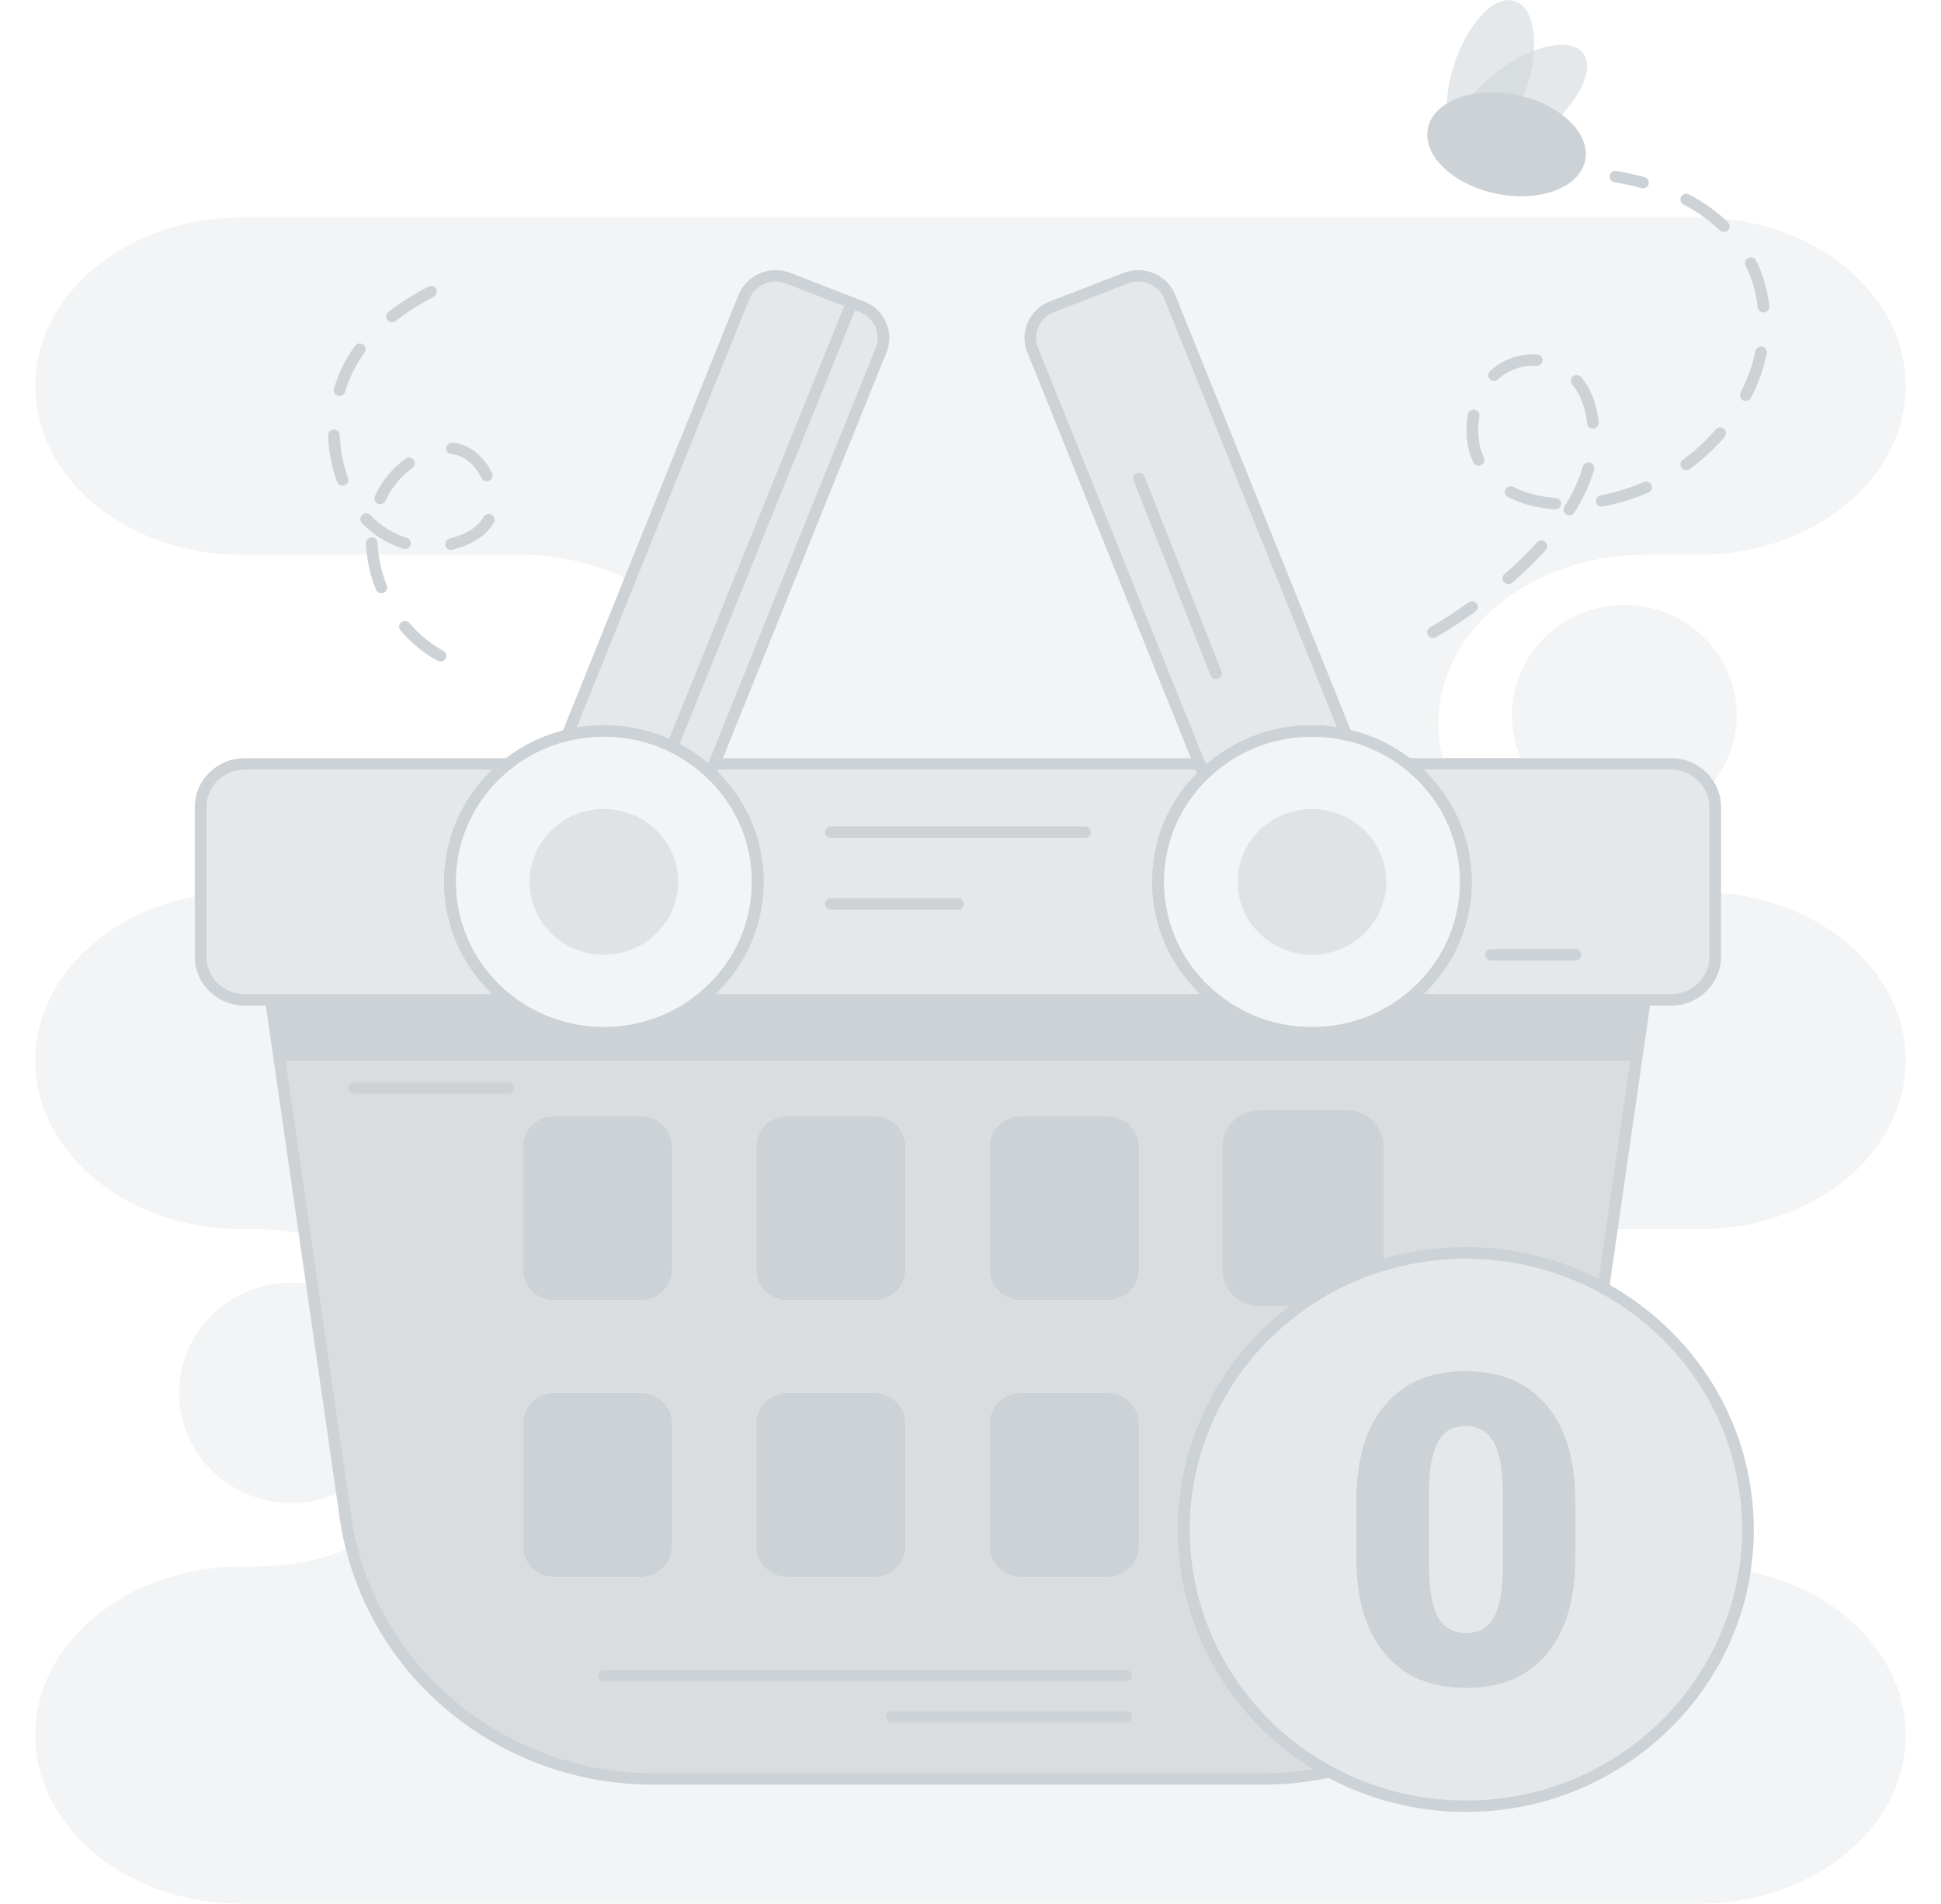 <svg width="362" height="355" viewBox="0 0 362 355" fill="none" xmlns="http://www.w3.org/2000/svg">
<g clip-path="url(#clip0_365_4099)">
<g opacity="0.25">
<path d="M6.585 197.781C6.585 189.094 10.904 181.235 17.887 175.544C23.125 171.27 29.865 168.22 37.409 166.971V178.388C37.409 182.846 41.091 186.457 45.638 186.457H50.521L56.812 230.1C53.906 229.525 50.868 229.224 47.748 229.224H45.16C23.86 229.224 6.585 215.144 6.585 197.781Z" fill="#CCD2D6"/>
<path d="M355.415 323.558C355.415 332.241 351.097 340.097 344.114 345.791C337.134 351.482 327.487 355.004 316.841 355.004H45.16C23.86 355.004 6.585 340.924 6.585 323.561C6.585 314.878 10.904 307.015 17.887 301.328C24.866 295.637 34.513 292.115 45.16 292.115H47.748C54.17 292.115 60.226 290.834 65.544 288.576C71.832 313.671 94.866 331.723 121.715 331.723H235.583C239.822 331.723 243.966 331.272 247.963 330.413C252.56 332.905 257.585 334.74 262.895 335.791H262.899C266.287 336.469 269.784 336.817 273.383 336.817C278.512 336.817 283.468 336.1 288.149 334.758C307.588 329.191 322.372 312.929 325.416 292.896C342.593 296.074 355.412 308.598 355.412 323.558H355.415Z" fill="#CCD2D6"/>
<path d="M355.415 197.781C355.415 206.464 351.097 214.328 344.114 220.015C337.134 225.709 327.487 229.227 316.84 229.227H300.608L306.777 186.46H311.657C316.203 186.46 319.892 182.85 319.892 178.391V166.435C339.773 167.702 355.415 181.252 355.415 197.785V197.781Z" fill="#CCD2D6"/>
<path d="M6.585 72.001C6.585 63.318 10.904 55.462 17.887 49.767C24.866 44.077 34.513 40.555 45.16 40.555H316.837C338.141 40.555 355.412 54.635 355.412 71.998C355.412 80.681 351.093 88.544 344.11 94.235C337.131 99.922 327.483 103.447 316.837 103.447H306.835C296.181 103.447 286.534 106.965 279.558 112.659C272.575 118.346 268.257 126.21 268.257 134.893C268.257 137.499 268.644 140.026 269.375 142.444H262.57C259.261 139.849 255.348 137.96 251.073 137.005L218.167 55.369C216.882 52.178 213.2 50.616 209.946 51.876L196.157 57.222C192.903 58.483 191.31 62.093 192.595 65.284L223.698 142.444H134.364C134.889 140.708 135.236 138.911 135.392 137.073L164.33 65.284C165.615 62.093 164.019 58.483 160.768 57.222L146.979 51.876C143.721 50.616 140.043 52.181 138.755 55.369L117.433 108.268C111.489 105.215 104.455 103.451 96.915 103.451H45.16C23.86 103.451 6.585 89.371 6.585 72.005V72.001Z" fill="#CCD2D6"/>
<path d="M323.9 133.359C323.9 138.439 322.021 143.09 318.904 146.675C317.514 144.155 314.788 142.44 311.657 142.44H284.134C282.759 139.703 281.984 136.622 281.984 133.359C281.984 122.006 291.367 112.805 302.94 112.805C314.513 112.805 323.9 122.006 323.9 133.359Z" fill="#CCD2D6"/>
<path d="M63.734 278.111C60.914 279.499 57.728 280.28 54.358 280.28C42.785 280.28 33.402 271.082 33.402 259.729C33.402 248.376 42.785 239.178 54.358 239.178C55.661 239.178 56.932 239.295 58.173 239.519L63.734 278.114V278.111Z" fill="#CCD2D6"/>
</g>
<g opacity="0.5">
<path d="M94.728 186.457H45.641C41.094 186.457 37.413 182.846 37.413 178.387V150.513C37.413 146.054 41.094 142.444 45.641 142.444H94.728C88.14 147.598 83.919 155.54 83.919 164.45C83.919 173.361 88.14 181.302 94.728 186.457Z" fill="#CCD2D6"/>
</g>
<g opacity="0.5">
<path d="M141.325 164.45C141.325 156.484 137.951 149.295 132.532 144.176L133.23 142.44H223.701L224.501 144.432C219.238 149.53 215.973 156.612 215.973 164.447C215.973 173.357 220.194 181.298 226.782 186.453H130.512C137.1 181.298 141.321 173.357 141.321 164.447L141.325 164.45Z" fill="#CCD2D6"/>
</g>
<g opacity="0.5">
<path d="M319.888 150.513V178.387C319.888 182.846 316.203 186.457 311.653 186.457H262.569C269.158 181.302 273.379 173.361 273.379 164.45C273.379 155.54 269.158 147.598 262.569 142.444H311.653C316.2 142.444 319.888 146.054 319.888 150.513Z" fill="#CCD2D6"/>
</g>
<path d="M97.831 187.522H45.641C40.504 187.522 36.327 183.425 36.327 178.387V150.513C36.327 145.475 40.504 141.379 45.641 141.379H97.831L95.405 143.278C88.795 148.45 85.005 156.168 85.005 164.454C85.005 172.739 88.795 180.457 95.405 185.629L97.831 187.525V187.522ZM45.641 143.505C41.702 143.505 38.499 146.647 38.499 150.509V178.384C38.499 182.246 41.702 185.388 45.641 185.388H91.85C86.087 179.907 82.833 172.42 82.833 164.447C82.833 156.473 86.087 148.986 91.85 143.505H45.641Z" fill="#CCD2D6"/>
<path d="M229.888 187.522H127.413L129.838 185.626C136.449 180.454 140.239 172.736 140.239 164.45C140.239 157.024 137.234 150.094 131.779 144.946L131.254 144.449L132.492 141.379H224.44L225.776 144.701L225.265 145.195C219.976 150.318 217.062 157.155 217.062 164.454C217.062 172.739 220.853 180.457 227.463 185.629L229.888 187.525V187.522ZM133.393 185.392H223.911C218.148 179.91 214.894 172.423 214.894 164.45C214.894 156.477 217.852 149.647 223.238 144.18L222.967 143.509H133.973L133.81 143.913C139.366 149.412 142.414 156.676 142.414 164.45C142.414 172.225 139.16 179.91 133.397 185.392H133.393Z" fill="#CCD2D6"/>
<path d="M311.657 187.522H259.471L261.896 185.626C268.506 180.454 272.296 172.736 272.296 164.45C272.296 156.164 268.506 148.447 261.896 143.274L259.471 141.375H311.657C316.797 141.375 320.978 145.472 320.978 150.509V178.384C320.978 183.421 316.797 187.518 311.657 187.518V187.522ZM265.451 185.392H311.657C315.599 185.392 318.806 182.25 318.806 178.387V150.513C318.806 146.65 315.599 143.509 311.657 143.509H265.451C271.214 148.99 274.472 156.477 274.472 164.45C274.472 172.423 271.218 179.91 265.451 185.392Z" fill="#CCD2D6"/>
<g opacity="0.75">
<path d="M262.573 186.457C257.668 190.301 251.449 192.598 244.679 192.598C237.91 192.598 231.691 190.301 226.786 186.457H130.516C125.61 190.301 119.388 192.598 112.622 192.598C105.856 192.598 99.633 190.301 94.728 186.457H50.524L52.157 197.781L64.429 282.928C68.462 310.913 92.889 331.719 121.715 331.719H235.582C239.821 331.719 243.966 331.268 247.963 330.409C231.749 321.616 220.769 304.679 220.769 285.225C220.769 267.439 229.95 251.755 243.916 242.479H234.891C231.676 242.479 229.074 239.923 229.074 236.771V213.809C229.074 210.657 231.673 208.101 234.891 208.101H251.145C254.356 208.101 256.962 210.657 256.962 213.809V236.199C262.128 234.531 267.648 233.633 273.382 233.633C282.697 233.633 291.443 236.004 299.03 240.172L305.144 197.778L306.777 186.453H262.573V186.457ZM125.375 288.395C125.375 291.544 122.769 294.1 119.558 294.1H103.304C100.093 294.1 97.487 291.544 97.487 288.395V265.43C97.487 262.281 100.093 259.725 103.304 259.725H119.558C122.769 259.725 125.375 262.281 125.375 265.43V288.395ZM125.375 236.771C125.375 239.923 122.769 242.479 119.558 242.479H103.304C100.093 242.479 97.487 239.923 97.487 236.771V213.809C97.487 210.657 100.093 208.101 103.304 208.101H119.558C122.769 208.101 125.375 210.657 125.375 213.809V236.771ZM168.902 288.395C168.902 291.544 166.296 294.1 163.085 294.1H146.831C143.62 294.1 141.014 291.544 141.014 288.395V265.43C141.014 262.281 143.62 259.725 146.831 259.725H163.085C166.296 259.725 168.902 262.281 168.902 265.43V288.395ZM168.902 236.771C168.902 239.923 166.296 242.479 163.085 242.479H146.831C143.62 242.479 141.014 239.923 141.014 236.771V213.809C141.014 210.657 143.62 208.101 146.831 208.101H163.085C166.296 208.101 168.902 210.657 168.902 213.809V236.771ZM212.429 288.395C212.429 291.544 209.823 294.1 206.612 294.1H190.358C187.147 294.1 184.54 291.544 184.54 288.395V265.43C184.54 262.281 187.147 259.725 190.358 259.725H206.612C209.823 259.725 212.429 262.281 212.429 265.43V288.395ZM212.429 236.771C212.429 239.923 209.823 242.479 206.612 242.479H190.358C187.147 242.479 184.54 239.923 184.54 236.771V213.809C184.54 210.657 187.147 208.101 190.358 208.101H206.612C209.823 208.101 212.429 210.657 212.429 213.809V236.771Z" fill="#CCD2D6"/>
</g>
<path d="M235.582 332.784H121.715C107.514 332.784 93.787 327.754 83.064 318.623C72.342 309.493 65.345 296.869 63.354 283.077L49.275 185.392H95.112L95.409 185.626C100.267 189.435 106.381 191.533 112.625 191.533C118.87 191.533 124.908 189.492 129.842 185.626L130.139 185.392H227.169L227.466 185.626C232.393 189.492 238.348 191.533 244.683 191.533C251.018 191.533 256.966 189.492 261.9 185.626L262.197 185.392H308.033L299.888 241.861L298.505 241.102C290.878 236.913 282.193 234.698 273.39 234.698C267.884 234.698 262.472 235.542 257.306 237.211L255.88 237.672V213.813C255.88 211.253 253.758 209.17 251.152 209.17H234.898C232.292 209.17 230.17 211.253 230.17 213.813V236.774C230.17 239.334 232.292 241.418 234.898 241.418H247.463L244.531 243.363C230.337 252.792 221.863 268.44 221.863 285.228C221.863 303.614 232.067 320.572 248.495 329.483L251.014 330.849L248.202 331.453C244.082 332.337 239.839 332.788 235.59 332.788L235.582 332.784ZM51.773 187.522L65.504 282.779C69.439 310.071 93.606 330.654 121.715 330.654H235.582C238.721 330.654 241.856 330.398 244.936 329.898C229.291 320.299 219.683 303.436 219.683 285.225C219.683 268.841 227.43 253.495 240.563 243.544H234.891C231.086 243.544 227.991 240.505 227.991 236.771V213.809C227.991 210.075 231.086 207.036 234.891 207.036H251.145C254.949 207.036 258.044 210.075 258.044 213.809V234.751C262.997 233.302 268.151 232.568 273.382 232.568C282.031 232.568 290.566 234.616 298.172 238.507L305.524 187.522H262.946C257.686 191.54 251.376 193.663 244.676 193.663C237.975 193.663 231.662 191.54 226.406 187.522H130.888C125.694 191.483 119.221 193.663 112.618 193.663C106.015 193.663 99.539 191.483 94.348 187.522H51.773Z" fill="#CCD2D6"/>
<path d="M212.425 213.809V236.771C212.425 239.923 209.819 242.479 206.608 242.479H190.354C187.143 242.479 184.537 239.923 184.537 236.771V213.809C184.537 210.657 187.143 208.101 190.354 208.101H206.608C209.819 208.101 212.425 210.657 212.425 213.809Z" fill="#CCD2D6"/>
<path d="M206.608 259.725H190.357C187.145 259.725 184.54 262.279 184.54 265.43V288.391C184.54 291.542 187.145 294.096 190.357 294.096H206.608C209.82 294.096 212.425 291.542 212.425 288.391V265.43C212.425 262.279 209.82 259.725 206.608 259.725Z" fill="#CCD2D6"/>
<path d="M168.898 213.809V236.771C168.898 239.923 166.292 242.479 163.081 242.479H146.827C143.616 242.479 141.01 239.923 141.01 236.771V213.809C141.01 210.657 143.616 208.101 146.827 208.101H163.081C166.292 208.101 168.898 210.657 168.898 213.809Z" fill="#CCD2D6"/>
<path d="M163.081 259.725H146.831C143.618 259.725 141.013 262.279 141.013 265.43V288.391C141.013 291.542 143.618 294.096 146.831 294.096H163.081C166.294 294.096 168.898 291.542 168.898 288.391V265.43C168.898 262.279 166.294 259.725 163.081 259.725Z" fill="#CCD2D6"/>
<path d="M125.375 213.81V236.771C125.375 239.923 122.768 242.479 119.557 242.479H103.304C100.093 242.479 97.486 239.923 97.486 236.771V213.81C97.486 210.657 100.093 208.101 103.304 208.101H119.557C122.768 208.101 125.375 210.657 125.375 213.81Z" fill="#CCD2D6"/>
<path d="M119.557 259.725H103.307C100.094 259.725 97.49 262.279 97.49 265.43V288.391C97.49 291.542 100.094 294.096 103.307 294.096H119.557C122.77 294.096 125.375 291.542 125.375 288.391V265.43C125.375 262.279 122.77 259.725 119.557 259.725Z" fill="#CCD2D6"/>
<path d="M256.958 213.809V236.199C252.289 237.697 247.905 239.827 243.912 242.476H234.887C231.673 242.476 229.07 239.92 229.07 236.767V213.806C229.07 210.653 231.669 208.097 234.887 208.097H251.141C254.352 208.097 256.958 210.653 256.958 213.806V213.809Z" fill="#CCD2D6"/>
<g opacity="0.25">
<path d="M141.325 164.45C141.325 173.361 137.104 181.302 130.516 186.457C125.61 190.301 119.388 192.598 112.622 192.598C105.856 192.598 99.633 190.301 94.728 186.457C88.14 181.302 83.919 173.361 83.919 164.45C83.919 155.54 88.14 147.598 94.728 142.444C97.932 139.93 101.697 138.081 105.813 137.097C107.992 136.579 110.276 136.302 112.622 136.302C119.388 136.302 125.61 138.599 130.516 142.444C131.214 142.99 131.888 143.573 132.532 144.18C137.955 149.295 141.325 156.484 141.325 164.454V164.45Z" fill="#CCD2D6"/>
</g>
<g opacity="0.5">
<path d="M112.622 178.033C120.271 178.033 126.472 171.952 126.472 164.45C126.472 156.949 120.271 150.868 112.622 150.868C104.973 150.868 98.772 156.949 98.772 164.45C98.772 171.952 104.973 178.033 112.622 178.033Z" fill="#CCD2D6"/>
</g>
<g opacity="0.25">
<path d="M273.383 164.45C273.383 173.361 269.162 181.302 262.573 186.457C257.668 190.301 251.449 192.598 244.68 192.598C237.91 192.598 231.691 190.301 226.786 186.457C220.197 181.302 215.977 173.361 215.977 164.45C215.977 156.615 219.238 149.533 224.505 144.435C225.229 143.729 225.989 143.065 226.786 142.444C231.691 138.599 237.91 136.302 244.68 136.302C246.88 136.302 249.02 136.544 251.076 137.005C255.351 137.956 259.265 139.845 262.573 142.444C269.162 147.598 273.383 155.54 273.383 164.45Z" fill="#CCD2D6"/>
</g>
<path d="M112.622 193.663C105.889 193.663 99.293 191.398 94.051 187.291C86.924 181.714 82.833 173.389 82.833 164.45C82.833 155.511 86.92 147.186 94.051 141.609C97.458 138.936 101.331 137.069 105.556 136.061C107.851 135.514 110.229 135.237 112.622 135.237C119.355 135.237 125.951 137.502 131.193 141.609C131.88 142.145 132.583 142.749 133.281 143.409C139.167 148.965 142.411 156.438 142.411 164.45C142.411 173.389 138.324 181.714 131.193 187.291C125.951 191.402 119.355 193.663 112.622 193.663ZM112.622 137.367C110.403 137.367 108.198 137.623 106.07 138.13C102.153 139.064 98.566 140.796 95.405 143.274C88.795 148.447 85.005 156.164 85.005 164.45C85.005 172.736 88.795 180.454 95.405 185.626C100.336 189.492 106.291 191.533 112.622 191.533C118.953 191.533 124.908 189.492 129.839 185.626C136.449 180.454 140.239 172.736 140.239 164.45C140.239 157.02 137.234 150.094 131.779 144.946C131.131 144.336 130.479 143.775 129.842 143.278C124.908 139.412 118.957 137.367 112.622 137.367Z" fill="#CCD2D6"/>
<path d="M244.68 193.663C237.849 193.663 231.427 191.459 226.109 187.291C218.981 181.714 214.891 173.389 214.891 164.45C214.891 156.58 218.033 149.203 223.742 143.679C224.48 142.959 225.276 142.263 226.109 141.613C231.427 137.445 237.849 135.241 244.68 135.241C246.928 135.241 249.161 135.486 251.319 135.972C255.648 136.938 259.775 138.887 263.25 141.617C270.378 147.194 274.469 155.518 274.469 164.457C274.469 173.396 270.378 181.721 263.25 187.298C257.932 191.466 251.511 193.67 244.68 193.67V193.663ZM244.68 137.367C238.348 137.367 232.393 139.409 227.463 143.274C226.692 143.878 225.953 144.521 225.269 145.191C219.977 150.314 217.063 157.155 217.063 164.45C217.063 172.736 220.853 180.454 227.463 185.626C232.393 189.492 238.348 191.533 244.68 191.533C251.011 191.533 256.966 189.492 261.896 185.626C268.506 180.454 272.297 172.736 272.297 164.45C272.297 156.165 268.506 148.447 261.896 143.274C258.675 140.747 254.848 138.936 250.837 138.042C248.835 137.594 246.765 137.364 244.68 137.364V137.367Z" fill="#CCD2D6"/>
<g opacity="0.5">
<path d="M244.68 178.032C252.329 178.032 258.53 171.951 258.53 164.45C258.53 156.949 252.329 150.868 244.68 150.868C237.03 150.868 230.83 156.949 230.83 164.45C230.83 171.951 237.03 178.032 244.68 178.032Z" fill="#CCD2D6"/>
</g>
<g opacity="0.5">
<path d="M251.076 137.005C249.02 136.544 246.881 136.302 244.68 136.302C237.91 136.302 231.691 138.599 226.786 142.444C226.388 142.756 225.997 143.076 225.62 143.409C225.428 143.576 225.244 143.743 225.056 143.917C224.867 144.087 224.686 144.261 224.505 144.435L223.705 142.444L192.602 65.284C191.317 62.093 192.914 58.483 196.164 57.222L209.953 51.876C213.207 50.616 216.889 52.181 218.174 55.369L251.08 137.005H251.076Z" fill="#CCD2D6"/>
<path d="M164.33 65.281L133.231 142.44L132.532 144.176C132.532 144.176 132.492 144.144 132.478 144.126C132.355 144.009 132.232 143.899 132.108 143.786C131.594 143.321 131.066 142.87 130.519 142.44C125.614 138.595 119.391 136.299 112.626 136.299C110.28 136.299 107.996 136.572 105.816 137.094L138.758 55.366C140.047 52.174 143.725 50.612 146.983 51.873L160.772 57.219C164.026 58.479 165.619 62.089 164.334 65.281H164.33Z" fill="#CCD2D6"/>
</g>
<path d="M224.093 146.317L222.692 142.834L191.589 65.675C190.861 63.868 190.894 61.887 191.683 60.105C192.472 58.319 193.92 56.946 195.763 56.232L209.551 50.886C211.394 50.172 213.41 50.204 215.231 50.978C217.052 51.752 218.453 53.172 219.18 54.979L252.846 138.496L250.837 138.045C248.839 137.598 246.768 137.371 244.683 137.371C238.352 137.371 232.397 139.412 227.466 143.278C227.054 143.601 226.688 143.903 226.348 144.205C226.163 144.368 225.986 144.524 225.809 144.691C225.617 144.865 225.443 145.035 225.266 145.202L224.096 146.32L224.093 146.317ZM212.277 52.501C211.625 52.501 210.97 52.622 210.347 52.863L196.559 58.209C195.256 58.713 194.231 59.686 193.674 60.95C193.116 62.214 193.091 63.612 193.609 64.89L224.929 142.586C225.287 142.27 225.675 141.95 226.109 141.609C231.427 137.442 237.849 135.237 244.68 135.237C246.247 135.237 247.807 135.358 249.339 135.592L217.157 55.76C216.643 54.482 215.651 53.477 214.362 52.927C213.692 52.643 212.983 52.501 212.273 52.501H212.277Z" fill="#CCD2D6"/>
<path d="M132.93 146.076L131.761 144.929C131.761 144.929 131.728 144.9 131.707 144.879C131.602 144.78 131.482 144.673 131.366 144.563C130.867 144.109 130.353 143.676 129.839 143.271C124.908 139.405 118.953 137.364 112.622 137.364C110.403 137.364 108.198 137.619 106.07 138.127L104.032 138.613L137.745 54.975C139.254 51.244 143.573 49.409 147.378 50.882L161.166 56.228C164.971 57.702 166.846 61.941 165.34 65.671L132.93 146.076ZM112.618 135.234C119.352 135.234 125.947 137.499 131.189 141.606C131.493 141.844 131.794 142.089 132.094 142.344L132.213 142.043L163.313 64.883C164.377 62.242 163.052 59.246 160.359 58.202L146.57 52.856C143.877 51.812 140.818 53.115 139.754 55.753L107.55 135.646C109.212 135.369 110.906 135.227 112.611 135.227L112.618 135.234Z" fill="#CCD2D6"/>
<path d="M306.777 186.457L305.144 197.781H52.157L50.524 186.457H94.728C99.633 190.301 105.856 192.598 112.622 192.598C119.388 192.598 125.61 190.301 130.516 186.457H226.786C231.691 190.301 237.91 192.598 244.679 192.598C251.449 192.598 257.668 190.301 262.573 186.457H306.777Z" fill="#CCD2D6"/>
<g opacity="0.5">
<path d="M301.876 241.851C300.945 241.265 299.997 240.704 299.03 240.175C291.439 236.008 282.697 233.636 273.383 233.636C267.649 233.636 262.128 234.534 256.962 236.203C252.293 237.701 247.909 239.831 243.916 242.479C229.95 251.755 220.77 267.439 220.77 285.225C220.77 304.679 231.749 321.616 247.963 330.409C252.56 332.901 257.585 334.737 262.895 335.787H262.899C266.287 336.466 269.784 336.813 273.383 336.813C278.512 336.813 283.468 336.096 288.149 334.754C310.017 328.492 325.992 308.69 325.992 285.221C325.992 267.02 316.385 251.028 301.876 241.847V241.851ZM293.828 290.482C293.828 298.25 292.051 304.246 288.493 308.46C285.625 311.853 281.814 313.88 277.057 314.541C275.906 314.704 274.704 314.782 273.444 314.782C266.914 314.782 261.867 312.659 258.294 308.421C255.243 304.8 253.502 299.925 253.056 293.78C252.977 292.719 252.937 291.622 252.937 290.482V279.971C252.937 273.378 254.218 268.061 256.785 264.024C257.237 263.304 257.737 262.626 258.273 261.99C261.831 257.776 266.859 255.668 273.361 255.668C279.862 255.668 284.901 257.79 288.471 262.029C291.559 265.693 293.311 270.67 293.727 276.953C293.796 277.94 293.828 278.959 293.828 280.01V290.486V290.482Z" fill="#CCD2D6"/>
</g>
<path d="M273.382 337.882C269.795 337.882 266.229 337.534 262.779 336.852L262.678 336.835C257.331 335.777 252.205 333.927 247.434 331.343C230.315 322.056 219.68 304.388 219.68 285.225C219.68 267.734 228.509 251.422 243.304 241.595C247.438 238.851 251.919 236.696 256.622 235.188C262.005 233.448 267.645 232.568 273.382 232.568C282.559 232.568 291.609 234.875 299.562 239.242C300.522 239.763 301.499 240.342 302.465 240.953C317.879 250.708 327.081 267.258 327.081 285.221C327.081 296.844 323.299 307.863 316.138 317.086C309.21 326.011 299.378 332.649 288.456 335.777C283.594 337.172 278.523 337.878 273.386 337.878L273.382 337.882ZM263.004 334.726L263.116 334.747C266.454 335.415 269.907 335.752 273.382 335.752C278.316 335.752 283.182 335.074 287.844 333.736C309.666 327.488 324.909 307.54 324.909 285.225C324.909 267.986 316.08 252.107 301.289 242.745C300.362 242.16 299.425 241.606 298.502 241.105C290.871 236.916 282.186 234.701 273.382 234.701C267.876 234.701 262.464 235.546 257.299 237.215C252.788 238.663 248.491 240.729 244.524 243.363C230.33 252.792 221.855 268.444 221.855 285.228C221.855 303.614 232.06 320.569 248.488 329.483C253.031 331.943 257.914 333.711 263.004 334.73V334.726Z" fill="#CCD2D6"/>
<path d="M288.47 262.029C284.897 257.787 279.858 255.667 273.357 255.667C266.855 255.667 261.827 257.776 258.269 261.99C254.71 266.204 252.929 272.2 252.929 279.967V290.479C252.929 298.2 254.714 304.178 258.287 308.42C261.856 312.663 266.91 314.782 273.436 314.782C279.963 314.782 284.926 312.673 288.485 308.46C292.043 304.246 293.824 298.25 293.824 290.482V280.006C293.824 272.264 292.036 266.268 288.467 262.029H288.47ZM280.249 292.499C280.224 296.634 279.659 299.673 278.559 301.604C277.455 303.543 275.75 304.508 273.44 304.508C271.131 304.508 269.302 303.514 268.198 301.526C267.098 299.538 266.548 296.397 266.548 292.101V277.401C266.627 273.556 267.199 270.688 268.26 268.788C269.321 266.893 271.018 265.945 273.353 265.945C275.688 265.945 277.491 266.967 278.595 269.008C279.695 271.05 280.246 274.138 280.246 278.274V292.499H280.249Z" fill="#CCD2D6"/>
<g opacity="0.5">
<path d="M280.25 278.27V292.495C280.224 296.631 279.659 299.67 278.559 301.601C277.455 303.539 275.75 304.505 273.44 304.505C271.131 304.505 269.303 303.511 268.199 301.523C267.098 299.535 266.548 296.393 266.548 292.098V277.397C266.627 273.552 267.199 270.684 268.26 268.785C269.321 266.889 271.019 265.941 273.353 265.941C275.688 265.941 277.491 266.964 278.595 269.005C279.696 271.046 280.246 274.135 280.246 278.27H280.25Z" fill="#CCD2D6"/>
</g>
<path d="M82.156 123.355C81.982 123.355 81.801 123.313 81.638 123.224C79.061 121.85 76.722 119.94 74.688 117.548C74.304 117.097 74.365 116.426 74.825 116.046C75.285 115.67 75.969 115.73 76.356 116.181C78.214 118.364 80.338 120.104 82.673 121.35C83.202 121.63 83.394 122.276 83.108 122.794C82.912 123.149 82.54 123.352 82.152 123.352L82.156 123.355ZM71.126 110.625C70.691 110.625 70.282 110.369 70.116 109.951C68.972 107.093 68.346 104.182 68.259 101.296C68.24 100.706 68.711 100.216 69.312 100.199C69.92 100.184 70.412 100.642 70.431 101.232C70.51 103.834 71.1 106.578 72.139 109.17C72.36 109.716 72.085 110.334 71.527 110.55C71.397 110.6 71.263 110.625 71.129 110.625H71.126ZM84.114 102.538C83.629 102.538 83.188 102.219 83.064 101.736C82.916 101.164 83.267 100.586 83.846 100.44C84.415 100.298 84.99 100.121 85.555 99.911C87.104 99.34 89.168 98.264 90.203 96.389C90.489 95.871 91.148 95.68 91.676 95.96C92.205 96.24 92.4 96.886 92.114 97.405C90.76 99.861 88.216 101.21 86.319 101.91C85.682 102.144 85.03 102.346 84.382 102.51C84.292 102.531 84.201 102.542 84.114 102.542V102.538ZM75.542 102.361C75.437 102.361 75.328 102.346 75.224 102.314C72.338 101.441 69.663 99.787 67.495 97.525C67.082 97.096 67.104 96.425 67.542 96.02C67.98 95.616 68.664 95.637 69.077 96.066C70.992 98.058 73.337 99.517 75.864 100.28C76.436 100.454 76.758 101.051 76.581 101.612C76.436 102.07 76.009 102.364 75.542 102.364V102.361ZM70.916 94.022C70.767 94.022 70.619 93.993 70.474 93.929C69.927 93.692 69.678 93.063 69.92 92.524C71.176 89.744 73.099 87.394 75.632 85.53C76.114 85.179 76.794 85.275 77.153 85.743C77.511 86.215 77.413 86.883 76.936 87.234C74.702 88.874 73.008 90.947 71.904 93.386C71.723 93.784 71.328 94.018 70.912 94.018L70.916 94.022ZM63.893 90.578C63.448 90.578 63.031 90.308 62.872 89.872C61.858 87.099 61.29 84.188 61.189 81.213C61.167 80.624 61.638 80.134 62.239 80.113C62.839 80.095 63.339 80.553 63.361 81.142C63.459 83.897 63.98 86.591 64.917 89.155C65.12 89.708 64.827 90.319 64.262 90.518C64.143 90.56 64.016 90.582 63.897 90.582L63.893 90.578ZM90.793 89.751C90.388 89.751 90 89.527 89.812 89.147C88.722 86.915 87.014 85.346 85.128 84.841C84.824 84.76 84.509 84.703 84.187 84.671C83.589 84.611 83.155 84.089 83.213 83.507C83.271 82.921 83.806 82.491 84.4 82.552C84.842 82.594 85.28 82.672 85.696 82.786C88.227 83.46 90.38 85.395 91.767 88.225C92.028 88.754 91.799 89.392 91.256 89.644C91.104 89.716 90.945 89.751 90.79 89.751H90.793ZM63.325 73.822C63.223 73.822 63.122 73.808 63.024 73.78C62.449 73.616 62.115 73.027 62.282 72.459C62.749 70.872 63.368 69.331 64.114 67.887C64.711 66.729 65.417 65.593 66.213 64.507C66.564 64.028 67.241 63.921 67.73 64.262C68.219 64.606 68.327 65.27 67.98 65.749C67.249 66.747 66.601 67.791 66.054 68.852C65.366 70.18 64.802 71.593 64.371 73.052C64.233 73.517 63.799 73.822 63.328 73.822H63.325ZM73.113 60.091C72.794 60.091 72.48 59.952 72.262 59.69C71.889 59.228 71.966 58.561 72.432 58.191C74.583 56.509 77.088 54.915 79.879 53.452C80.407 53.175 81.066 53.371 81.349 53.889C81.631 54.407 81.432 55.053 80.903 55.33C78.232 56.733 75.835 58.252 73.79 59.856C73.591 60.013 73.352 60.087 73.113 60.087V60.091Z" fill="#CCD2D6"/>
<path d="M267.25 118.968C266.873 118.968 266.504 118.772 266.305 118.428C266.008 117.917 266.193 117.267 266.714 116.976C266.743 116.958 269.802 115.251 273.885 112.329C274.37 111.981 275.047 112.088 275.402 112.56C275.757 113.036 275.648 113.703 275.167 114.047C270.975 117.047 267.916 118.755 267.789 118.826C267.619 118.921 267.434 118.964 267.253 118.964L267.25 118.968ZM281.31 108.918C281.009 108.918 280.709 108.797 280.495 108.559C280.097 108.119 280.141 107.444 280.589 107.057C282.837 105.108 284.879 103.12 286.667 101.147C287.066 100.706 287.753 100.667 288.202 101.058C288.651 101.448 288.691 102.123 288.293 102.563C286.45 104.601 284.343 106.653 282.03 108.658C281.824 108.836 281.567 108.925 281.31 108.925V108.918ZM292.691 96.102C292.499 96.102 292.3 96.052 292.126 95.946C291.616 95.637 291.453 94.984 291.768 94.48C293.343 91.959 294.501 89.442 295.211 87C295.374 86.435 295.974 86.105 296.554 86.269C297.129 86.428 297.466 87.018 297.299 87.586C296.536 90.216 295.297 92.911 293.621 95.594C293.415 95.921 293.06 96.102 292.695 96.102H292.691ZM290.077 94.994C290.048 94.994 290.02 94.994 289.991 94.994C286.678 94.739 283.735 93.961 281.237 92.683C280.705 92.41 280.499 91.767 280.778 91.246C281.056 90.724 281.712 90.521 282.244 90.795C284.477 91.938 287.142 92.637 290.161 92.871C290.758 92.918 291.207 93.432 291.156 94.018C291.113 94.576 290.635 94.998 290.074 94.998L290.077 94.994ZM298.722 94.476C298.212 94.476 297.755 94.121 297.658 93.61C297.546 93.031 297.933 92.474 298.519 92.364C301.249 91.853 303.953 91.022 306.559 89.897C307.11 89.659 307.75 89.904 307.993 90.443C308.235 90.983 307.986 91.611 307.435 91.849C304.681 93.038 301.817 93.919 298.925 94.458C298.856 94.473 298.787 94.476 298.718 94.476H298.722ZM314.494 87.671C314.161 87.671 313.835 87.522 313.622 87.241C313.264 86.769 313.365 86.102 313.846 85.75C315.841 84.298 317.673 82.658 319.291 80.869C319.523 80.613 319.751 80.354 319.975 80.095C320.362 79.644 321.047 79.587 321.506 79.967C321.966 80.347 322.024 81.018 321.637 81.469C321.401 81.742 321.159 82.016 320.916 82.289C319.197 84.185 317.253 85.928 315.142 87.465C314.947 87.607 314.722 87.674 314.494 87.674V87.671ZM275.76 86.851C275.348 86.851 274.953 86.62 274.772 86.226C273.943 84.447 273.527 82.456 273.527 80.305C273.527 79.261 273.606 78.242 273.762 77.273C273.856 76.691 274.414 76.297 275.004 76.389C275.597 76.481 275.999 77.028 275.905 77.606C275.768 78.462 275.695 79.371 275.695 80.305C275.695 82.147 276.05 83.844 276.745 85.342C276.995 85.878 276.752 86.51 276.209 86.751C276.064 86.815 275.909 86.847 275.76 86.847V86.851ZM297.064 79.935C296.51 79.935 296.04 79.523 295.985 78.973C295.696 76.016 294.765 73.563 293.212 71.682C292.836 71.224 292.908 70.553 293.375 70.183C293.842 69.814 294.526 69.885 294.903 70.343C296.727 72.555 297.817 75.391 298.146 78.771C298.204 79.357 297.766 79.875 297.169 79.932C297.133 79.932 297.1 79.935 297.064 79.935ZM325.59 74.763C325.427 74.763 325.26 74.728 325.101 74.649C324.565 74.387 324.348 73.744 324.619 73.219C325.912 70.702 326.842 68.096 327.389 65.466C327.508 64.89 328.084 64.518 328.67 64.635C329.257 64.752 329.637 65.313 329.517 65.891C328.935 68.703 327.939 71.493 326.56 74.177C326.368 74.55 325.988 74.763 325.59 74.763ZM278.653 71.035C278.363 71.035 278.074 70.922 277.86 70.698C277.451 70.269 277.473 69.594 277.911 69.193C280.108 67.177 282.946 66.066 285.907 66.066C286.161 66.066 286.414 66.073 286.667 66.09C287.265 66.129 287.717 66.637 287.677 67.223C287.638 67.808 287.12 68.259 286.523 68.213C283.913 68.043 281.342 68.959 279.395 70.744C279.185 70.936 278.921 71.032 278.653 71.032V71.035ZM328.895 58.27C328.348 58.27 327.877 57.865 327.816 57.318C327.515 54.571 326.755 51.947 325.557 49.519C325.296 48.99 325.521 48.351 326.06 48.095C326.6 47.84 327.251 48.06 327.512 48.589C328.822 51.237 329.651 54.098 329.977 57.091C330.042 57.677 329.608 58.202 329.014 58.263C328.974 58.266 328.935 58.27 328.898 58.27H328.895ZM321.481 43.242C321.206 43.242 320.931 43.14 320.717 42.937C318.809 41.091 316.54 39.472 313.969 38.127C313.441 37.85 313.242 37.204 313.524 36.686C313.807 36.167 314.465 35.972 314.994 36.249C317.745 37.694 320.185 39.433 322.241 41.421C322.668 41.833 322.672 42.508 322.252 42.927C322.038 43.14 321.76 43.242 321.477 43.242H321.481ZM306.425 35.127C306.328 35.127 306.23 35.113 306.132 35.088C304.525 34.648 302.823 34.275 301.075 33.984C300.485 33.885 300.087 33.334 300.188 32.756C300.289 32.177 300.847 31.787 301.441 31.886C303.265 32.191 305.039 32.578 306.719 33.04C307.298 33.2 307.634 33.785 307.472 34.353C307.338 34.825 306.9 35.131 306.425 35.131V35.127Z" fill="#CCD2D6"/>
<g opacity="0.5">
<path d="M284.769 16.262C287.254 8.532 286.227 1.325 282.474 0.165C278.722 -0.995 273.665 4.33 271.18 12.06C268.694 19.791 269.722 26.997 273.474 28.158C277.227 29.318 282.283 23.992 284.769 16.262Z" fill="#CCD2D6"/>
</g>
<g opacity="0.5">
<path d="M283.747 36.412C282.194 36.412 280.605 36.245 279.023 35.912C275.146 35.099 271.714 33.388 269.35 31.102C267.008 28.833 266.009 26.273 266.53 23.884C267.373 20.026 272.072 17.434 278.226 17.434C279.779 17.434 281.368 17.601 282.95 17.934C286.827 18.747 290.263 20.459 292.623 22.745C294.961 25.013 295.964 27.573 295.443 29.958C294.599 33.817 289.901 36.409 283.747 36.409V36.412Z" fill="#CCD2D6"/>
<path d="M278.226 17.256V17.611C279.768 17.611 281.343 17.778 282.914 18.108C290.787 19.763 296.33 25.063 295.269 29.923C294.444 33.697 289.814 36.235 283.75 36.235C282.208 36.235 280.633 36.068 279.062 35.738C275.221 34.932 271.815 33.239 269.48 30.974C267.185 28.751 266.2 26.245 266.711 23.923C267.536 20.15 272.166 17.611 278.23 17.611V17.256M278.23 17.256C272.166 17.256 267.239 19.809 266.356 23.849C265.252 28.908 270.906 34.389 278.99 36.086C280.619 36.426 282.222 36.59 283.754 36.59C289.817 36.59 294.744 34.037 295.627 29.997C296.731 24.939 291.077 19.457 282.994 17.761C281.365 17.42 279.761 17.256 278.23 17.256Z" fill="#CCD2D6"/>
</g>
<path d="M295.596 29.99C296.701 24.931 291.046 19.453 282.964 17.756C274.882 16.058 267.435 18.783 266.33 23.843C265.225 28.902 270.881 34.379 278.962 36.077C287.044 37.775 294.491 35.049 295.596 29.99Z" fill="#CCD2D6"/>
<g opacity="0.5">
<path d="M287.903 24.45C294.374 19.408 297.635 12.872 295.188 9.851C292.74 6.83 285.51 8.468 279.039 13.511C272.568 18.553 269.307 25.089 271.754 28.11C274.202 31.131 281.432 29.493 287.903 24.45Z" fill="#CCD2D6"/>
</g>
<path d="M210.058 313.561H112.618C112.017 313.561 111.532 313.085 111.532 312.496C111.532 311.906 112.017 311.431 112.618 311.431H210.058C210.659 311.431 211.144 311.906 211.144 312.496C211.144 313.085 210.659 313.561 210.058 313.561Z" fill="#CCD2D6"/>
<path d="M210.057 321.208H166.299C165.698 321.208 165.213 320.732 165.213 320.143C165.213 319.553 165.698 319.078 166.299 319.078H210.057C210.658 319.078 211.143 319.553 211.143 320.143C211.143 320.732 210.658 321.208 210.057 321.208Z" fill="#CCD2D6"/>
<path d="M202.369 156.25H154.958C154.357 156.25 153.872 155.774 153.872 155.185C153.872 154.595 154.357 154.12 154.958 154.12H202.369C202.97 154.12 203.455 154.595 203.455 155.185C203.455 155.774 202.97 156.25 202.369 156.25Z" fill="#CCD2D6"/>
<path d="M178.661 169.633H154.954C154.353 169.633 153.868 169.157 153.868 168.568C153.868 167.979 154.353 167.503 154.954 167.503H178.661C179.262 167.503 179.747 167.979 179.747 168.568C179.747 169.157 179.262 169.633 178.661 169.633Z" fill="#CCD2D6"/>
<path d="M293.832 179.097H278.081C277.48 179.097 276.995 178.622 276.995 178.032C276.995 177.443 277.48 176.967 278.081 176.967H293.832C294.433 176.967 294.918 177.443 294.918 178.032C294.918 178.622 294.433 179.097 293.832 179.097Z" fill="#CCD2D6"/>
<path d="M125.371 140.292C125.237 140.292 125.104 140.268 124.97 140.218C124.412 140.001 124.141 139.384 124.361 138.833L157.846 56.083C158.067 55.536 158.697 55.27 159.258 55.486C159.816 55.703 160.087 56.321 159.866 56.871L126.381 139.621C126.211 140.04 125.802 140.292 125.371 140.292Z" fill="#CCD2D6"/>
<path d="M226.785 126.614C226.351 126.614 225.938 126.355 225.772 125.933L211.411 89.606C211.194 89.059 211.473 88.441 212.03 88.228C212.588 88.015 213.218 88.288 213.435 88.835L227.795 125.162C228.013 125.709 227.734 126.327 227.176 126.54C227.046 126.589 226.916 126.611 226.785 126.611V126.614Z" fill="#CCD2D6"/>
<path d="M94.728 203.944H66.068C65.468 203.944 64.982 203.468 64.982 202.879C64.982 202.29 65.468 201.814 66.068 201.814H94.728C95.329 201.814 95.814 202.29 95.814 202.879C95.814 203.468 95.329 203.944 94.728 203.944Z" fill="#CCD2D6"/>
</g>
<defs>
<clipPath id="clip0_365_4099">
<rect width="362" height="355" fill="white"/>
</clipPath>
</defs>
</svg>
